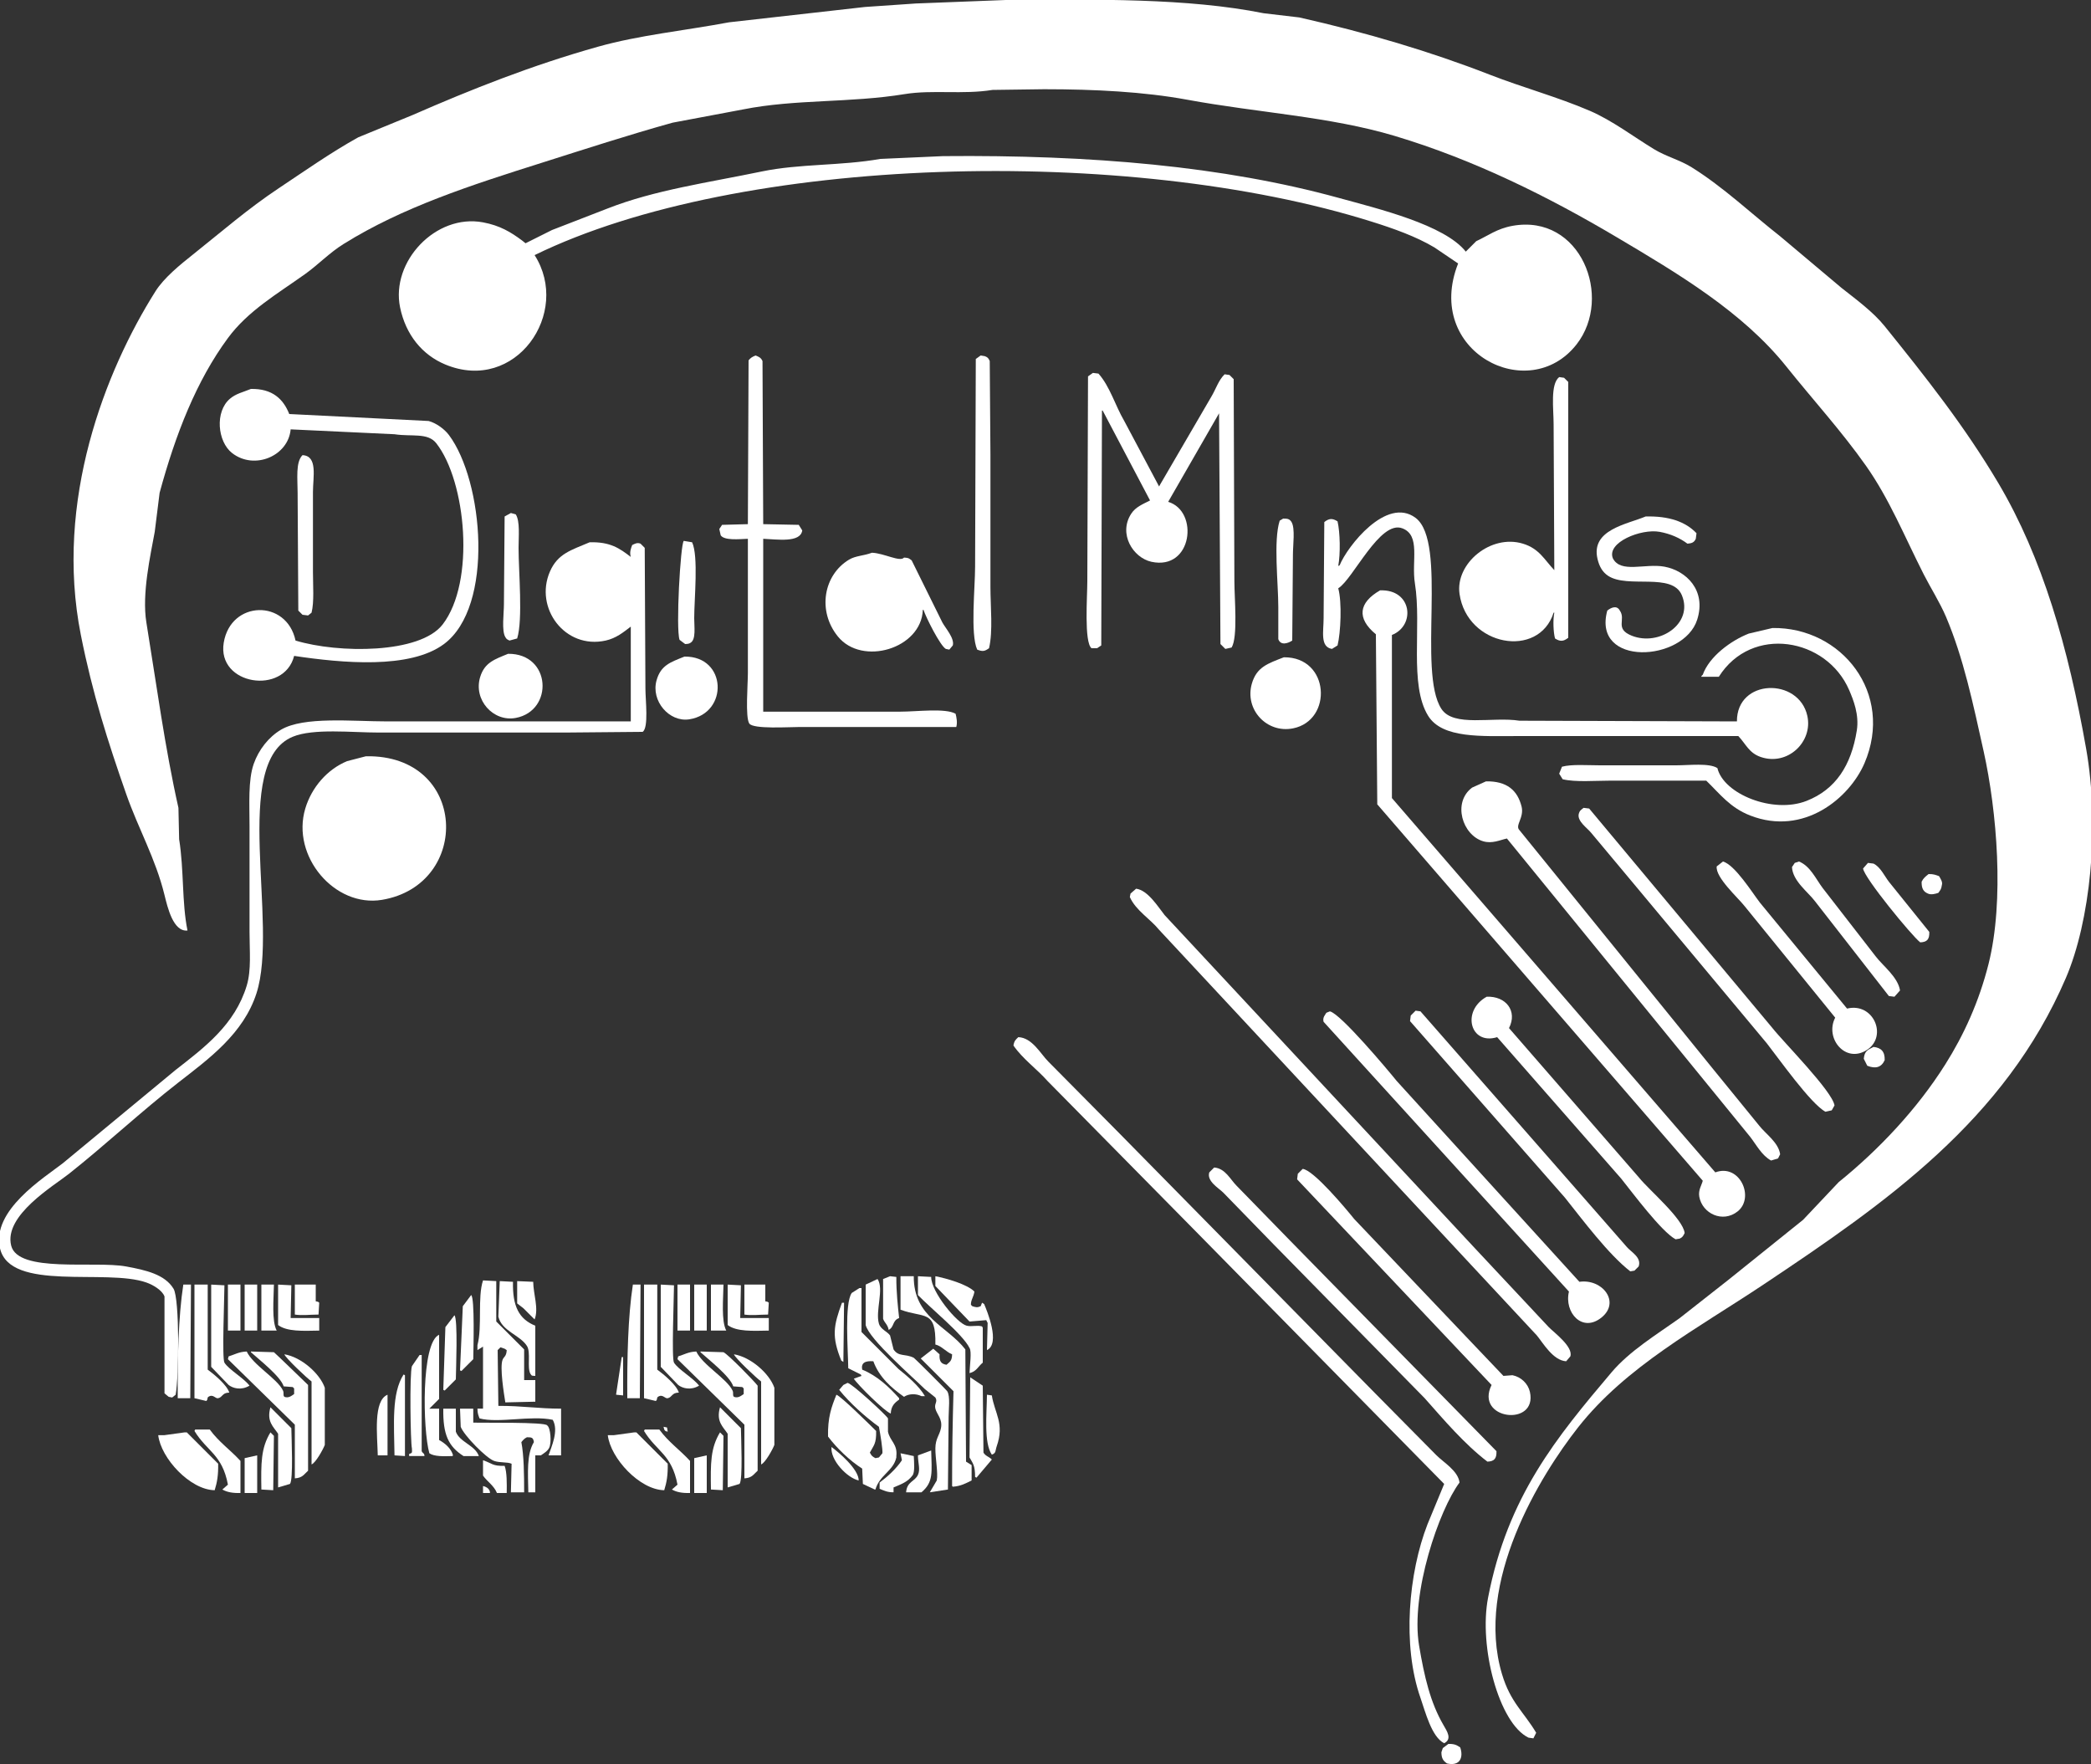 <?xml version="1.0" encoding="utf-8"?>
<!-- Generator: Adobe Illustrator 22.0.1, SVG Export Plug-In . SVG Version: 6.00 Build 0)  -->
<svg version="1.1" id="Layer_1" xmlns="http://www.w3.org/2000/svg" xmlns:xlink="http://www.w3.org/1999/xlink" x="0px" y="0px"
	 viewBox="0 0 3000 2531" style="enable-background:new 0 0 3000 2531;" xml:space="preserve">
<rect x="0" y="0" width="3000" height="2531" fill="#333333" stroke="none"/>
<style type="text/css">
	.st0{fill-rule:evenodd;clip-rule:evenodd;fill:#FFFFFF;}
</style>
<path class="st0" d="M1443,0c129.5-0.9,260.9-2.9,370,19c17,2,34,4,51,6c96.7,21.8,188.6,49.1,273,82c48.6,18.9,97.7,32.1,144,52
	c32.2,13.9,63.2,37.5,92,55c17.6,10.7,37,15.4,54,26c46,28.7,85.2,66.2,127,99c29.3,24.7,58.7,49.3,88,74c21.1,16.7,45.2,34.2,62,55
	c58.2,72.3,113.9,142.2,163,225c63.4,106.9,100.5,236.5,126,381c20,113.4,5.6,248.4-29,329c-87.8,204.5-258.8,323.1-434,440
	c-94,62.7-197.1,117.3-266,205c-54,68.7-148.7,221.6-109,354c12.1,40.5,31.3,54.2,49,84c-1.3,2.7-2.7,5.3-4,8c-2.3-0.3-4.7-0.7-7-1
	c-42.4-20.4-71.7-130.4-58-201c28.1-145.3,98.5-230.2,177-323c26.1-30.9,64.7-54.2,98-78c23.3-18.3,46.7-36.7,70-55
	c35.7-28.7,71.3-57.3,107-86c17-18,34-36,51-54c57.9-46.8,112.7-105,153-169c26.5-42,48.3-89.6,62-144c22.9-91,11.9-219.6-7-305
	c-15.4-69.3-28.9-133.8-54-193c-9.1-21.3-22-41.3-32-61c-28.1-55.4-49.2-108-83-156c-35-49.6-76.1-94.6-114-142
	c-62.8-78.5-155.2-133.4-244-186c-95.6-56.7-203-110.6-318-145c-93.3-27.9-195.4-33.1-298-52c-61.5-11.3-131.8-15-205-15
	c-24.7,0.3-49.3,0.7-74,1c-42.7,6.9-86.1-0.5-126,6c-78.9,12.9-156.8,7-232,22c-33.7,6.3-67.3,12.7-101,19
	c-63,17.5-126.3,38.1-186,57c-104.5,33-201.6,64.4-286,117c-20.3,12.6-36.4,29.7-55,43c-39.9,28.5-82.1,52.8-111,92
	c-45.2,61.3-75.1,137.8-98,222c-2.3,18.7-4.7,37.3-7,56c-6.1,33.6-18.7,88.8-12,130c14.6,89.6,26.6,179.8,46,266c0.3,15,0.7,30,1,45
	c7.1,44.3,3.8,91,12,131c-20.6,2.2-28.7-33.7-33-51c-12.9-52.5-37.2-94.2-55-145c-26.1-74.6-48.3-143.8-65-228
	c-38.3-192.7,35.3-379.4,107-493c12.4-19.7,35.9-38.6,54-53c40.7-32.4,78.5-65.4,123-95c37-24.6,74.4-51,114-73
	c26-10.7,52-21.3,78-32c83.5-36.5,170.8-71.3,266-98c59.5-16.7,124-23,188-35c65-7.3,130-14.7,195-22c24.3-1.7,48.7-3.3,73-5
	C1357,3.3,1400,1.7,1443,0z"/>
<path class="st0" d="M1353,224c212.1-2,402.3,14.4,568,60c57,15.7,151.5,38.5,182,77c5-5,10-10,15-15c16.7-7.7,29.7-18,52-22
	c97.7-17.5,144.8,102.3,92,170c-68.9,88.3-219.7,10-170-116c-11.3-7.7-22.7-15.3-34-23c-26.3-15.7-58.7-27.2-90-37
	c-349.2-109.8-906.1-96.1-1201,48c52.9,82.8-27.2,198.8-128,157c-33.3-13.8-56.9-42.8-65-82c-13.5-65.6,51.1-134.7,119-122
	c24.2,4.5,39.9,14,56,26c1.7,1.3,3.3,2.7,5,4c12.7-6.3,25.3-12.7,38-19c26.7-10.3,53.3-20.7,80-31c67.3-26.4,143.9-37,221-53
	c54.4-11.3,112.8-7.9,170-18C1293,226.7,1323,225.3,1353,224z"/>
<path class="st0" d="M2177,340c-40.1,15.3-60.5,16-76,57c-22.3,58.9,30,127.6,94,116C2298.7,494.2,2292.4,338.6,2177,340z"/>
<path class="st0" d="M1095,752c17,0.3,34,0.7,51,1c1.7,2.7,3.3,5.3,5,8c-2.5,18.1-36,12.8-56,12c0,82.7,0,165.3,0,248
	c65.7,0,131.3,0,197,0c23.4,0,64.3-5.4,79,3c1.4,5.3,2.8,12.8,1,19c-74.7,0-149.3,0-224,0c-16.1,0-67.5,3.4-73-5c-5.9-9-2-56.8-2-72
	c0-64.3,0-128.7,0-193c-12.8,0.5-33.8,2.7-39-5c-0.7-3-1.3-6-2-9c1.3-2,2.7-4,4-6c12.3-0.3,24.7-0.7,37-1c0.3-78.3,0.7-156.7,1-235
	c2.9-3.7,5.3-5,10-7c5.1,2,7.7,3.1,10,8C1094.3,596,1094.7,674,1095,752z"/>
<path class="st0" d="M1407,510c2,0.3,4,0.7,6,1c4.2,1.7,5.2,2.9,7,7c0.3,44.7,0.7,89.3,1,134c0,63.3,0,126.7,0,190
	c0,27.9,3.8,63.7-2,88c-6.5,4.6-9.2,5-17,2c-10-22.3-3-88.7-3-119c0.3-99.3,0.7-198.7,1-298C1402.3,513.3,1404.7,511.7,1407,510z"/>
<path class="st0" d="M1568,535c2.7,0.3,5.3,0.7,8,1c16.5,18.5,24.1,46,37,68c16.7,31.3,33.3,62.7,50,94c0.3-0.7,0.7-1.3,1-2
	c24.7-42.3,49.3-84.7,74-127c6.5-10.9,10.2-23.5,19-32c2.3,0.3,4.7,0.7,7,1c2,2,4,4,6,6c0.3,96.7,0.7,193.3,1,290
	c0,23.7,5.2,80.3-4,95c-3,0.7-6,1.3-9,2c-2.3-2.3-4.7-4.7-7-7c-0.7-111-1.3-222-2-333c0,0.7,0,1.3,0,2c-24.3,42.3-48.7,84.7-73,127
	c44.4,13.2,35,98.8-24,86c-26.5-5.8-47.8-40.2-29-69c6.3-9.7,16.3-13.5,27-19c-22.7-43-45.3-86-68-129c-0.3,0-0.7,0-1,0
	c-0.3,112.3-0.7,224.7-1,337c-2,1.3-4,2.7-6,4c-2.7,0-5.3,0-8,0c-10.8-8.8-6-74.3-6-96c0.3-98,0.7-196,1-294
	C1563.3,538.3,1565.7,536.7,1568,535z"/>
<path class="st0" d="M2237,541c2.3,0.3,4.7,0.7,7,1c2,2,4,4,6,6c0,122.3,0,244.7,0,367c-6.6,5.2-11.4,5.9-19,1
	c-2.4-9.2-3.1-26.4-1-37c-0.3,0-0.7,0-1,0c-21.3,66.7-124.3,48.1-135-27c-6.2-43.6,44.8-86.1,91-72c23.3,7.1,30.5,22.7,45,38
	c-0.3-69.7-0.7-139.3-1-209C2229,586.4,2224,551.3,2237,541z"/>
<path class="st0" d="M360,558c30.7-0.6,46.5,14.4,55,36c66.7,3.3,133.3,6.7,200,10c11.2,3.1,22.7,11.7,29,20c49.6,66,65.5,246-7,300
	c-48.7,36.3-145.7,27.4-215,17c-14.3,56.8-111.1,42-101-19c10.1-60.9,90.3-62.6,103-3c61.4,18.6,178.3,19.2,211-23
	c47.3-61.2,33.8-205.3-9-260c-12.3-15.7-35-9.2-60-13c-49.7-2.3-99.3-4.7-149-7c-3.3,38-51.8,59-84,34c-21-16.4-25-59.4-3-78
	C338.8,564.6,348.1,562.9,360,558z"/>
<path class="st0" d="M434,653c22.2,1.1,15,31.2,15,53c0,38.3,0,76.7,0,115c0,18.8,1.9,42.5-2,58c-1.7,1.3-3.3,2.7-5,4
	c-2.7-0.3-5.3-0.7-8-1c-2-2-4-4-6-6c-0.3-56.3-0.7-112.7-1-169C427,687,423.9,663,434,653z"/>
<path class="st0" d="M2492,1035c-0.4-61.5,88.7-63.4,101-8c8.3,37.3-28.3,72.4-67,59c-16.8-5.8-21.2-18.6-32-30c-105,0-210,0-315,0
	c-52.7,0-109.6,3.9-130-29c-27.6-44.5-9.1-128.5-19-190c-5.2-32.1,8.6-68.9-18-79c-32.2-12.5-70.8,73.2-92,86c5.5,20,3.6,63.4-1,82
	c-2.7,1.7-5.3,3.3-8,5c-17.3-2.8-12-25.1-12-44c0.3-46,0.7-92,1-138c6.6-5.2,11.4-5.9,19-1c3.7,15.9,4.3,46.5,1,64
	c0.7-0.3,1.3-0.7,2-1c11-27.1,67.3-99.3,109-68c46.4,34.9,2.4,220.9,37,274c17.4,26.8,73.3,10.9,112,17
	C2284,1034.3,2388,1034.7,2492,1035z"/>
<path class="st0" d="M733,736c2.3,0.7,4.7,1.3,7,2c6.3,9.9,4,32,4,48c0,33.8,6.4,102.8-2,130c-3.7,1-7.3,2-11,3
	c-3.2-1.6-4.2-1.8-6-5c-5.5-9.1-2-33.9-2-47c0.3-42,0.7-84,1-126C727,739.3,730,737.7,733,736z"/>
<path class="st0" d="M2361,741c33.1-0.9,57.3,7.4,73,24c-0.3,2.7-0.7,5.3-1,8c-2.3,5-5.3,6.5-12,7c-10.8-8.1-24.1-14.1-40-17
	c-26.5-4.8-76.2,15.2-67,38c11.2,22,46.1,6.9,74,12c31.3,5.8,60.4,33.9,47,76c-19.4,61-151.1,68-129-13c5.1-4.1,13.6-8.3,18,0
	c9.2,13-7.9,26,17,36c39.4,15.8,89-17.2,72-58c-13.9-33.4-77.7-9.1-106-28c-7.9-5.3-12.4-13.1-15-24
	C2282,759.9,2334.1,752.3,2361,741z"/>
<path class="st0" d="M1841,744c7-0.1,9.4,0.9,12,5c5.4,9,2,33.1,2,46c-0.3,41.3-0.7,82.7-1,124c-5.8,3.9-16.5,7.7-20-2
	c0-15.3,0-30.7,0-46c0-34.2-7.2-95.5,2-124C1837.7,746,1839.3,745,1841,744z"/>
<path class="st0" d="M981,776c4,0.7,8,1.3,12,2c9.3,20.1,3,81.2,3,109c0,12.3,2.7,30.1-5,35c-2.4,1.6-3.6,1.8-8,2c-2.7-2-5.3-4-8-6
	C969.4,902.3,976.3,780.8,981,776z"/>
<path class="st0" d="M846,778c29.8-0.8,43,8.8,59,21c-2-6.6,0.1-12,2-17c3.5-1.8,7.3-4,12-2c2,2,4,4,6,6c0.3,67.3,0.7,134.7,1,202
	c0,16.4,4.9,56.2-4,62c-37.3,0.3-74.7,0.7-112,1c-88.7,0-177.3,0-266,0c-39.5,0-94.2-6.3-124,6c-89.3,36.9-19.7,267.9-52,368
	c-18.8,58.2-68.3,94-112,128c-53.6,41.7-103.9,88.9-157,131c-21.8,17.3-93.7,59.7-83,103c9.8,39.9,119.6,21.6,165,30
	c28.1,5.2,55.5,11.3,68,32c8.8,14.5,7.8,126.2,3,152c-1.7,1.3-3.3,2.7-5,4c-1.7-0.3-3.3-0.7-5-1c-2-1.7-4-3.3-6-5
	c0-46.3,0-92.7,0-139c-3.5-9.2-16.7-16.7-26-20c-57.8-20.4-195.4,13.8-210-49c-12.6-54.4,63.1-101.1,90-122
	c54-44.7,108-89.3,162-134c41.3-32.2,85-64.8,102-121c6.8-22.5,4-49.5,4-77c0-50.7,0-101.3,0-152c0-31.3-2.2-65.5,6-89
	c7.2-20.5,21.5-38.6,39-49c32.8-19.5,102.2-12,153-12c116.3,0,232.7,0,349,0c0-45.3,0-90.7,0-136c-10.5,8-20.8,16.6-36,20
	c-58.4,13-102.7-46.8-80-99C800.2,794.2,819.5,789.3,846,778z"/>
<path class="st0" d="M1251,793c17.5,0.7,40.2,13.7,46,7c0.3,0,0.7,0,1,0c6.4,0.4,6.4,1.5,10,4c14.7,29.7,29.3,59.3,44,89
	c4.3,8,17.8,22.8,15,33c-1.7,2-3.3,4-5,6c-1.7-0.3-3.3-0.7-5-1c-8.1-4.5-28.5-45.2-32-56c-0.3,0-0.7,0-1,0c-2,55.6-87.2,81.2-122,38
	c-29.5-36.5-20.5-87.9,16-110C1227.8,797.1,1238.9,797.6,1251,793z"/>
<path class="st0" d="M2162,794c-23.4,8.9-39.1,12.3-48,35c-15.3,38.9,17.7,81.6,59,74C2237.9,891,2234.4,794.6,2162,794z"/>
<path class="st0" d="M844,795c-19.3,9.5-35.3,15.4-42,37c-12.9,41.4,23.4,82.2,67,70C925.2,886.2,919.4,792.9,844,795z"/>
<path class="st0" d="M1247,810c-21.5,9.5-37.8,14.7-45,38c-11.5,37.4,19.6,77.8,58,71C1327.9,907,1325,808,1247,810z"/>
<path class="st0" d="M1980,847c46-1.9,51.3,50.5,17,64c0,78,0,156,0,234c154.7,179,309.3,358,464,537c35.1-13.1,56.9,36.2,32,56
	c-21.5,17.1-50.6,3.1-55-21c-1.7-9.6,3.2-16.1,5-23c-155.7-180-311.3-360-467-540c-0.7-81.3-1.3-162.7-2-244
	C1946,887,1949.4,864.5,1980,847z"/>
<path class="st0" d="M2543,901c99.4-1.4,174.9,94,132,194c-21.5,50-87.1,105-164,75c-28.9-11.3-43-30.6-63-50c-46,0-92,0-138,0
	c-21.9,0-49.5,2.4-68-2c-1.7-2.7-3.3-5.3-5-8c1.3-3.3,2.7-6.7,4-10c14.2-3.8,36.5-2,54-2c36.7,0,73.3,0,110,0c18.2,0,47.4-3.6,59,4
	c8.8,37.1,79.8,66,128,47c41.5-16.3,64-50.7,72-101c3.6-22.6-4.9-43.9-11-58c-32.3-74.9-139.9-93.8-187-19c-8.3,0-16.7,0-25,0
	c0-0.3,0-0.7,0-1c0.7-0.7,1.3-1.3,2-2c9.4-26.2,40.3-48.9,66-59C2520.3,906.3,2531.7,903.7,2543,901z"/>
<path class="st0" d="M729,938c62-0.6,65.7,81.7,11,92c-32.3,6.1-61.3-26-51-59C695.4,950.5,709.5,946,729,938z"/>
<path class="st0" d="M982,942c61-0.8,63.6,81.1,7,90c-28.8,4.5-55.4-26.4-47-56C948.1,954.4,961.9,950.1,982,942z"/>
<path class="st0" d="M1842,943c66.1-0.6,70.5,90.7,13,102c-37.5,7.4-69.5-27-59-64C1802.9,956.8,1819.2,951.9,1842,943z"/>
<path class="st0" d="M525,1085c146.5-2.7,151.8,184.5,23,206c-67.9,11.3-130.5-62.7-110-131c9.2-30.7,31.8-56.4,60-68
	C507,1089.7,516,1087.3,525,1085z"/>
<path class="st0" d="M531,1101c-37.3,14.6-58.9,17-74,54c-24.4,59.7,27.2,130.8,93,119C653.6,1255.5,647.5,1099.6,531,1101z"/>
<path class="st0" d="M2132,1121c30-0.5,45.1,12.8,51,36c4.1,16.1-9.9,27.3-3,34c92.7,114.3,185.3,228.7,278,343c22,27,44,54,66,81
	c9.1,11.7,27.6,24,30,41c-1,2-2,4-3,6c-3.3,1-6.7,2-10,3c-13.2-7.1-21.1-22.5-30-34c-25-30.7-50-61.3-75-92
	c-91.3-112-182.7-224-274-336c-9.8,2.1-21.1,7.8-34,4c-29.9-8.8-44.5-55.6-16-77C2118.7,1127,2125.3,1124,2132,1121z"/>
<path class="st0" d="M2272,1159c2.7,0.3,5.3,0.7,8,1c87.7,105,175.3,210,263,315c15.6,19.9,86.1,90.7,89,111c-1.3,2.3-2.7,4.7-4,7
	c-3,0.7-6,1.3-9,2c-21.1-11.3-67-76.3-84-98c-63.7-76.3-127.3-152.7-191-229c-20.3-24.3-40.7-48.7-61-73c-5.4-6.9-20.2-16.5-18-27
	C2266.5,1162.4,2268.4,1162.1,2272,1159z"/>
<path class="st0" d="M2472,1236c17.2,4.9,41.9,44.6,53,59c41.7,50.7,83.3,101.3,125,152c37.9-9.2,58.4,39.3,29,59
	c-31.1,20.8-61.4-16.4-46-46c-43.3-53.3-86.7-106.7-130-160c-9.2-11.8-42.1-41.2-40-57C2466,1240.7,2469,1238.3,2472,1236z"/>
<path class="st0" d="M2581,1236c16.1,6.3,24.3,25.1,34,38c25.3,32.7,50.7,65.3,76,98c10.4,13.7,32,29.7,35,49c-2.7,3-5.3,6-8,9
	c-2.7-0.3-5.3-0.7-8-1c-35.3-45.3-70.7-90.7-106-136c-9.9-13.2-32-29-33-49c1.3-2,2.7-4,4-6C2577,1237.3,2579,1236.7,2581,1236z"/>
<path class="st0" d="M2680,1238c2.7,0.3,5.3,0.7,8,1c9.9,4.9,15.5,17.5,22,26c19.3,24,38.7,48,58,72c0.4,10.7-3.2,14.6-13,15
	c-12-9.2-80.5-92.6-82-106C2675.3,1243.3,2677.7,1240.7,2680,1238z"/>
<path class="st0" d="M2767,1254c7.3-0.1,10.3,1.3,15,3c2.2,3.8,5.5,8.4,4,13c-0.7,5.9-2.5,7.3-5,11c-4,1.3-10.2,3.2-15,1
	c-6.5-2.8-9.2-7.4-9-17C2759.8,1259.4,2762.5,1257.7,2767,1254z"/>
<path class="st0" d="M1630,1275c17,2.1,31.9,26.7,41,38c27.3,29.3,54.7,58.7,82,88c122,131,244,262,366,393
	c34.3,36.7,68.7,73.3,103,110c7.6,7.8,35.5,28.2,31,42c-2,2.3-4,4.7-6,7c-18.6-1.1-32.6-25.4-42-37c-36.3-39-72.7-78-109-117
	c-112.7-121-225.3-242-338-363c-31.7-34-63.3-68-95-102c-12.7-15.7-33.4-27.7-42-47c0.3-1.7,0.7-3.3,1-5
	C1624.7,1279.7,1627.3,1277.3,1630,1275z"/>
<path class="st0" d="M2133,1430c27.4-1.2,44.6,20.4,32,45c62.3,71.7,124.7,143.3,187,215c13.5,16.9,62.6,58.3,65,79
	c-2,4.1-2.9,6-7,8c-2,0.3-4,0.7-6,1c-20.3-10.9-61.9-66.9-78-87c-59.3-67.7-118.7-135.3-178-203
	C2109.2,1500,2096.4,1450.2,2133,1430z"/>
<path class="st0" d="M2031,1450c2.3,0.3,4.7,0.7,7,1c80,91.3,160,182.7,240,274c18.7,21.3,37.3,42.7,56,64c5.6,6.9,21.7,14.9,17,28
	c-2,2-4,4-6,6c-2,0.3-4,0.7-6,1c-31.2-24.1-68.7-74.3-94-106c-74-84.3-148-168.7-222-253c0.3-2.7,0.7-5.3,1-8
	C2026.3,1454.7,2028.7,1452.3,2031,1450z"/>
<path class="st0" d="M1908,1451c15.3,3.2,83,83.9,96,100c87.3,96,174.7,192,262,288c32.9-4.7,59.1,28.8,32,51
	c-27.9,22.9-54.2-7.1-47-37c-90.7-99.7-181.3-199.3-272-299c-26.7-29.3-53.3-58.7-80-88c-1.8-6.1,2.3-10.1,4-13
	C1904.7,1452.3,1906.3,1451.7,1908,1451z"/>
<path class="st0" d="M1461,1488c19.9,0.7,32,24,43,35c34,34.3,68,68.7,102,103c122,124,244,248,366,372c29.7,30,59.3,60,89,90
	c10.1,10.1,31,22.2,33,39c-29.1,38.8-70.6,158.7-58,234c7.5,44.6,16.2,81.8,35,114c5.1,8.8,12.7,20,1,26c-18-8.9-27-44.9-34-65
	c-26.6-75.8-17-179.5,10-249c8-19.3,16-38.7,24-58c-120-122-240-244-360-366c-69.7-70.7-139.3-141.3-209-212
	c-15.7-17.7-35.3-31.3-49-51C1455.1,1493.3,1457.2,1491.6,1461,1488z"/>
<path class="st0" d="M2688,1502c10.8,1.2,16.4,6.5,16,19c-4.8,10.6-13.3,12.7-25,8c-1.7-3.3-3.3-6.7-5-10
	C2675.1,1507.6,2679.8,1506.2,2688,1502z"/>
<path class="st0" d="M1742,1675c16,1.3,23.1,17.1,32,26c25.7,26.3,51.3,52.7,77,79c98.7,100.7,197.3,201.3,296,302
	c0.4,10.7-3.2,14.6-13,15c-32.9-25.1-62.6-60.1-90-91c-72.3-73.7-144.7-147.3-217-221c-24-24.7-48-49.3-72-74
	c-6.4-6.4-24.1-16.4-20-29C1737.3,1679.7,1739.7,1677.3,1742,1675z"/>
<path class="st0" d="M1869,1677c16,1.7,63.1,58.5,74,72c58,61,116,122,174,183c13.3,14,26.7,28,40,42c4.3-0.3,8.7-0.7,13-1
	c12.3,2.5,22.3,12,25,24c11.2,50.6-79.7,40.1-55-10c-93-98.3-186-196.7-279-295c0.3-2.7,0.7-5.3,1-8
	C1864.3,1681.7,1866.7,1679.3,1869,1677z"/>
<path class="st0" d="M1277,1831c3,0.3,6,0.7,9,1c-0.2,21.1,2.3,43.5,4,59c-10,3.5-6.8,12.9-15,17c-1.3-7.7-6.3-10.5-8-16
	c0-19,0-38,0-57C1270.3,1833.7,1273.7,1832.3,1277,1831z"/>
<path class="st0" d="M1292,1831c6.3,0,12.7,0,19,0c-0.5,58.9,48.3,71.5,74,105c0.3,53.7,0.7,107.3,1,161c2.7,1.7,5.3,3.3,8,5
	c0,7.3,0,14.7,0,22c-8.3,4.1-15.3,8.1-27,9c-0.3-0.3-0.7-0.7-1-1c-0.1-45.2,0.8-94,2-136c-15.7-15.7-31.3-31.3-47-47
	c6-4.7,12-9.3,18-14c3,2.7,6,5.3,9,8c-0.6,9.8,2,13.8,10,15c4.9-4.4,7.8-5.5,8-15c-8.7-3.4-15.4-12.2-24-14c1-50.8-16-37.3-50-50
	C1292,1863,1292,1847,1292,1831z"/>
<path class="st0" d="M1317,1831c6.3,0.3,12.7,0.7,19,1c-0.3,21.3,37.3,66.8,51,70c7.3,1.7,15-1.1,22,1c0.3,0.7,0.7,1.3,1,2
	c0,16.7,0,33.3,0,50c-6.7,5.4-9,12.7-19,15c0.3-10.8,3.4-31.1,0-36c-9.5-19.7-56.7-57.8-74-76C1317,1849,1317,1840,1317,1831z"/>
<path class="st0" d="M1342,1831c16,3,45.7,11.6,56,22c-1.1,8-5.2,11.8-5,19c0.7,0.7,1.3,1.3,2,2c5,1.6,7.4,2.2,12,0
	c0.7-1.7,1.3-3.3,2-5c1,0.7,2,1.3,3,2c4,9.4,23.7,56.7,4,66c0.3-13,0.7-26,1-39c-0.7-1.3-1.3-2.7-2-4c-8,0.7-16,1.3-24,2
	c-16.3-17-32.7-34-49-51C1342,1840.3,1342,1835.7,1342,1831z"/>
<path class="st0" d="M1259,1835c9.7,13.9-3.4,45.9,2,64c2.5,8.4,11.8,11,16,17c1.7,6.7,3.3,13.3,5,20c7.3,11,16.3,5.7,29,12
	c1.3,0.6,46.7,45.9,48,48c4.6,7.2,2,26.2,2,37c-0.3,34.7-0.7,69.3-1,104c-8.7,1.3-17.3,2.7-26,4c3.3-5.7,6.7-11.3,10-17
	c2.1-10.4-2.1-32.1-2-46c0.1-14.2,5.9-18.5,8-29c2.6-13.1-6-19.9-8-28c-1.9-7.6,3.8-9.6,0-16c-5-4-10-8-15-12
	c-17.3-17.1-79.9-71.3-85-92c0-19.3,0-38.7,0-58C1247.7,1840.3,1253.3,1837.7,1259,1835z"/>
<path class="st0" d="M752,1980c5.3,0,10.7,0,16,0c0,10.3,0,20.7,0,31c-14.3,0.3-28.7,0.7-43,1c-2-12.4-8.1-50.2-4-61
	c1.9-5,5.5-4.5,6-14c-1-0.7-2-1.3-3-2c-2-0.7-4-1.3-6-2c-1.3,1.3-2.7,2.7-4,4c0,0,0.8,67.2,1,80c34.4-0.1,57.3,4,90,4
	c0,22.3,0,44.7,0,67c-6,0-12,0-18,0c4.1-12.3,15-35.4,6-51c-30.9-6.7-77.5,5.2-105-2c-1.7-4.6-2.9-6.8-3-14c2.7,0,5.3,0,8,0
	c0-29.7,0-59.3,0-89c-2.7,1.7-5.3,3.3-8,5c0-2.3,0-4.7,0-7c7.1-27-0.1-68.6,8-93c6.3,0.3,12.7,0.7,19,1c0,19.3,0,38.7,0,58
	c13.3,13.3,26.7,26.7,40,40C752,1950.7,752,1965.3,752,1980z"/>
<path class="st0" d="M717,1838c6.3,0.3,12.7,0.7,19,1c-0.8,35.2,8.6,53.5,32,63c0,24,0,48,0,72c-5.3-0.3-4.8,0.2-7-3
	c-5.1-9.1,0.9-30.8-5-40c-10.1-15.8-36.1-21.2-41-42C715.7,1872,716.3,1855,717,1838z"/>
<path class="st0" d="M742,1838c7.7,0.3,15.3,0.7,23,1c0.2,17.9,8.2,38.5,2,54c-5.3-5.3-10.7-10.7-16-16c-3-2.3-6-4.7-9-7
	C742,1859.3,742,1848.7,742,1838z"/>
<path class="st0" d="M274,1843c-0.3,54.3-0.7,108.7-1,163c-6,0-12,0-18,0c-0.4-56.9,0.9-117,8-163C266.7,1843,270.3,1843,274,1843z"
	/>
<path class="st0" d="M279,1843c6.3,0,12.7,0,19,0c0,40.7,0,81.3,0,122c9.1,6.7,27.4,21.7,31,33c-0.3,0-0.7,0-1,0
	c-9.3,0.4-8.6,6.6-15,8c-4.2,0.9-7.1-6.5-14-2c-0.3,0.3-0.7,0.7-1,1c-0.6,3.6-0.4,3-2,5c-5.7-1.3-11.3-2.7-17-4
	C279,1951.7,279,1897.3,279,1843z"/>
<path class="st0" d="M303,1843c6.3,0.3,12.7,0.7,19,1c-0.1,18.4-3.6,105.2,0,111c6.4,10.1,27.3,21.7,36,33c-12,7.1-23.7,3.9-30-1
	c-8.3-8.7-16.7-17.3-25-26C303,1921.7,303,1882.3,303,1843z"/>
<path class="st0" d="M327,1843c6,0,12,0,18,0c0,22,0,44,0,66c-6,0-12,0-18,0C327,1887,327,1865,327,1843z"/>
<path class="st0" d="M351,1843c6,0,12,0,18,0c0,22,0,44,0,66c-6,0-12,0-18,0C351,1887,351,1865,351,1843z"/>
<path class="st0" d="M375,1843c6,0,12,0,18,0c-0.3,20.6-3.4,52.1,4,66c-7.3,0-14.7,0-22,0C375,1887,375,1865,375,1843z"/>
<path class="st0" d="M399,1843c6.3,0.3,12.7,0.7,19,1c-0.3,15.7-0.7,31.3-1,47c13.7,0,27.3,0,41,0c0,6,0,12,0,18
	c-23.4,0.5-46.5,1.6-59-8C399,1881.7,399,1862.3,399,1843z"/>
<path class="st0" d="M423,1843c10,0,20,0,30,0c0,8,0,16,0,24c3.6,0.6,3,0.4,5,2c-0.3,5.7-0.7,11.3-1,17c-13.9,0.1-23.1,1.6-34,0
	C423,1871.7,423,1857.3,423,1843z"/>
<path class="st0" d="M919,1843c-0.3,54.3-0.7,108.7-1,163c-6,0-12,0-18,0c-0.4-56.9,0.9-117,8-163C911.7,1843,915.3,1843,919,1843z"
	/>
<path class="st0" d="M924,1843c6.3,0,12.7,0,19,0c0,40.7,0,81.3,0,122c9.1,6.7,27.4,21.7,31,33c-0.3,0-0.7,0-1,0
	c-9.3,0.4-8.6,6.6-15,8c-4.2,0.9-7.1-6.5-14-2c-0.3,0.3-0.7,0.7-1,1c-0.6,3.6-0.4,3-2,5c-5.7-1.3-11.3-2.7-17-4
	C924,1951.7,924,1897.3,924,1843z"/>
<path class="st0" d="M948,1843c6.3,0.3,12.7,0.7,19,1c-0.1,18.4-3.6,105.2,0,111c6.4,10.1,27.3,21.7,36,33c-12,7.1-23.7,3.9-30-1
	c-8.3-8.7-16.7-17.3-25-26C948,1921.7,948,1882.3,948,1843z"/>
<path class="st0" d="M972,1843c6,0,12,0,18,0c0,22,0,44,0,66c-6,0-12,0-18,0C972,1887,972,1865,972,1843z"/>
<path class="st0" d="M996,1843c6,0,12,0,18,0c0,22,0,44,0,66c-6,0-12,0-18,0C996,1887,996,1865,996,1843z"/>
<path class="st0" d="M1020,1843c6,0,12,0,18,0c-0.3,20.6-3.4,52.1,4,66c-7.3,0-14.7,0-22,0C1020,1887,1020,1865,1020,1843z"/>
<path class="st0" d="M1044,1843c6.3,0.3,12.7,0.7,19,1c-0.3,15.7-0.7,31.3-1,47c13.7,0,27.3,0,41,0c0,6,0,12,0,18
	c-23.4,0.5-46.5,1.6-59-8C1044,1881.7,1044,1862.3,1044,1843z"/>
<path class="st0" d="M1068,1843c10,0,20,0,30,0c0,8,0,16,0,24c3.6,0.6,3,0.4,5,2c-0.3,5.7-0.7,11.3-1,17c-13.9,0.1-23.1,1.6-34,0
	C1068,1871.7,1068,1857.3,1068,1843z"/>
<path class="st0" d="M1233,1848c1,0,2,0,3,0c0,21,0,42,0,63c17.7,17.7,35.3,35.3,53,53c13,10.5,29.5,24.3,38,39c-1.7,0-3.3,0-5,0
	c-8-3.9-18.2-3.6-25,1c-18.1-12.8-35.7-28.2-44-51c-11.6-0.9-17.9,2.2-16,12c21.8,8.9,38.5,24.9,53,41c0,0.7,0,1.3,0,2
	c-6.4,4.5-11.6,9.3-12,20c-8.6-2.7-47.9-41.7-53-50c3.7-1.3,7.3-2.7,11-4c-0.3-0.7-0.7-1.3-1-2c-6-3-12-6-18-9
	c-0.3-26.1-5.6-93,5-108C1225.7,1852.7,1229.3,1850.3,1233,1848z"/>
<path class="st0" d="M676,1858c5.3,4,3.2,77.8,3,92c-5.7,5.7-11.3,11.3-17,17c-0.7-0.3-1.3-0.7-2-1c1.3-30.7,2.7-61.3,4-92
	C668,1868.7,672,1863.3,676,1858z"/>
<path class="st0" d="M1208,1869c1,0,2,0,3,0c-0.3,28.3-0.7,56.7-1,85c-1-0.7-2-1.3-3-2C1193,1917.6,1195.8,1902.1,1208,1869z"/>
<path class="st0" d="M652,1887c5.1,5.4,2.2,77.8,2,92c-5.3,5.3-10.7,10.7-16,16c-0.7-0.3-1.3-0.7-2-1c1-30,2-60,3-90
	C643.3,1898.3,647.7,1892.7,652,1887z"/>
<path class="st0" d="M630,2021c0,15,0,30,0,45c8.2,4.4,17.4,12.1,20,22c-0.3,0.3-0.7,0.7-1,1c-12.6,0.4-26,0.8-33-4
	c-9.5-33.5-12-159.1,14-170c0,30.7,0,61.3,0,92c-4.7,4.7-9.3,9.3-14,14C620.7,2021,625.3,2021,630,2021z"/>
<path class="st0" d="M423,2121c0-25.7,0-51.3,0-77c-32-31.3-64-62.7-96-94c0.3-1.3,0.7-2.7,1-4c8.8-2.7,14.8-6.6,26-7
	c8.8,19.2,44,39,52,56c1.9,4.1-0.5,6.3,2,9c5.9,2.3,10.2-1.4,14-4c0-2.7,0-5.3,0-8c-0.7-0.7-1.3-1.3-2-2c-4.3-0.3-8.7-0.7-13-1
	c-4.4-14.4-35.6-38.6-47-49c0-0.3,0-0.7,0-1c11,0.3,22,0.7,33,1c0.9,0.4,49,47,49,47c0,41,0,82,0,123
	C436,2115.3,434.1,2120.3,423,2121z"/>
<path class="st0" d="M1068,2121c0-25.7,0-51.3,0-77c-32-31.3-64-62.7-96-94c0.3-1.3,0.7-2.7,1-4c8.8-2.7,14.8-6.6,26-7
	c8.8,19.2,44,39,52,56c1.9,4.1-0.5,6.3,2,9c5.9,2.3,10.2-1.4,14-4c0-2.7,0-5.3,0-8c-0.7-0.7-1.3-1.3-2-2c-4.3-0.3-8.7-0.7-13-1
	c-4.4-14.4-35.6-38.6-47-49c0-0.3,0-0.7,0-1c11,0.3,22,0.7,33,1c6.7,3.2,43.6,40.9,49,48c0,40.7,0,81.3,0,122
	C1081,2115.3,1079.1,2120.3,1068,2121z"/>
<path class="st0" d="M408,1943c24.1,3.9,50.8,27.4,58,48c0,27.3,0,54.7,0,82c-2.1,5.7-13,25.8-19,28c0-39.7,0-79.3,0-119
	C440.1,1977,409.1,1947.7,408,1943z"/>
<path class="st0" d="M1053,1943c24.1,3.9,50.8,27.4,58,48c0,27.3,0,54.7,0,82c-2.1,5.7-13,25.8-19,28c0-39.7,0-79.3,0-119
	C1085.1,1977,1054.1,1947.7,1053,1943z"/>
<path class="st0" d="M602,1944c1,0,2,0,3,0c0,46,0,92,0,138c1.6,3.5,3.9,2.5,4,7c-7.3,0-14.7,0-22,0c0-1,0-2,0-3c5-1.5,4.1-1.9,4-8
	c-2-7.2-3.6-107.1,0-118C594.7,1954.7,598.3,1949.3,602,1944z"/>
<path class="st0" d="M894,2002c-3.3-0.3-6.7-0.7-10-1c0-0.3,0-0.7,0-1c2.7-17.7,5.3-35.3,8-53c0.7,0,1.3,0,2,0
	C894,1965.3,894,1983.7,894,2002z"/>
<path class="st0" d="M581,2089c-5-0.3-10-0.7-15-1c-0.6-45-4.4-88.7,13-116c0.7,0.3,1.3,0.7,2,1C581,2011.7,581,2050.3,581,2089z"/>
<path class="st0" d="M1392,1976c6,4,12,8,18,12c0.3,32,0.7,64,1,96c2.8,5.1,8.3,5.9,12,10c-7.3,8.7-14.7,17.3-22,26
	c-0.7-0.3-1.3-0.7-2-1c-0.1-16.9-3.1-19.3-8-28C1391.3,2052.7,1391.7,2014.3,1392,1976z"/>
<path class="st0" d="M1216,1984c6.5,0.9,56.2,46.9,58,51c0,6.3,0,12.7,0,19c2.7,13.4,14,17.8,12,35c0,0.7,0,1.3,0,2
	c-4.3,19.6-23.9,24.9-30,46c-0.3,0-0.7,0-1,0c-5.7-2.7-11.3-5.3-17-8c-0.3-7.3-0.7-14.7-1-22c-17.8-11.3-36.5-29.4-49-46
	c-0.6-27.3,4.9-42.5,12-60c6.6,2.1,49,44.1,57,52c0.5,18.4-3.6,20.8-9,31c2.3,4.5,3.5,5.7,8,8c1.7-0.3,3.3-0.7,5-1c1.7-2,3.3-4,5-6
	c0.7-4.6-3-27.8-5-38c-19.7-14.3-41.9-34.2-57-53c2-2.3,4-4.7,6-7C1212,1986,1214,1985,1216,1984z"/>
<path class="st0" d="M556,2088c-4.7,0-9.3,0-14,0c-0.7-29.2-6.7-78.5,14-87C556,2030,556,2059,556,2088z"/>
<path class="st0" d="M1416,2001c2.3,0.3,4.7,0.7,7,1c3.9,25.4,18.5,40.2,7,73c-2.2,6.3-0.6,9.7-7,12
	C1411.4,2070.2,1415.7,2028.8,1416,2001z"/>
<path class="st0" d="M388,2019c10,10,20,20,30,30c0.2,13.3,3,74.4-2,80c-5.7,1.7-11.3,3.3-17,5c0-25.7,0-51.3,0-77
	C392.4,2046.9,382.1,2039.6,388,2019z"/>
<path class="st0" d="M1033,2019c10,10,20,20,30,30c0.2,13.3,3,74.4-2,80c-5.7,1.7-11.3,3.3-17,5c0-25.7,0-51.3,0-77
	C1037.4,2046.9,1027.1,2039.6,1033,2019z"/>
<path class="st0" d="M636,2021c6,0,12,0,18,0c0,11,0,22,0,33c5.5,15.2,27.7,19.4,33,35c-7.3,0-14.7,0-22,0
	C643.3,2075.1,635.4,2058.2,636,2021z"/>
<path class="st0" d="M660,2021c6.3,0,12.7,0,19,0c0,6.7,0,13.3,0,20c14.1,0.6,103.6-1.1,106,4c5,3.2,6.5,24.7,3,32
	c-2.4,5-7.7,8-12,11c-2.7,0-5.3,0-8,0c0,17.7,0,35.3,0,53c-3.3,0-6.7,0-10,0c-0.5-28.4-2.6-54.6,8-72c-1-6.4-2.8-7-10-7
	c-4.1,2.1-5.2,3.7-8,7c3.7,19.1,4,47.1,4,72c-6.3,0-12.7,0-19,0c0.3-13.7,0.7-27.3,1-41c-6.5-2.8-16.5-1.1-25-4
	c-11.4-3.9-43.8-37.1-48-49C660.7,2038.3,660.3,2029.7,660,2021z"/>
<path class="st0" d="M952,2047c1.7,0.3,3.3,0.7,5,1c0.3,2,0.7,4,1,6c-3.9-1-3-0.4-5-3C952.7,2049.7,952.3,2048.3,952,2047z"/>
<path class="st0" d="M345,2142c-11.1,0.3-19.3-1.2-26-5c2.7-2.3,5.3-4.7,8-7c-8.2-43.5-29.9-47.4-48-77c0.3-0.7,0.7-1.3,1-2
	c7,0,14,0,21,0c12.7,17.6,29.7,29.3,44,45C345,2111.3,345,2126.7,345,2142z"/>
<path class="st0" d="M990,2142c-11.1,0.3-19.3-1.2-26-5c2.7-2.3,5.3-4.7,8-7c-8.2-43.5-29.9-47.4-48-77c0.3-0.7,0.7-1.3,1-2
	c7,0,14,0,21,0c12.7,17.6,29.7,29.3,44,45C990,2111.3,990,2126.7,990,2142z"/>
<path class="st0" d="M265,2055c1,0,2,0,3,0c15,15,30,30,45,45c0.3,16.4-1.4,26.4-5,38c-35.2-0.5-77.1-45.8-81-79c3,0,6,0,9,0
	C245.7,2057.7,255.3,2056.3,265,2055z"/>
<path class="st0" d="M388,2055c1.7,1.7,3.3,3.3,5,5c-0.3,26-0.7,52-1,78c-5.7-0.3-11.3-0.7-17-1C374.4,2099,374.3,2077.8,388,2055z"
	/>
<path class="st0" d="M910,2055c1,0,2,0,3,0c15,15,30,30,45,45c0.3,16.4-1.4,26.4-5,38c-35.2-0.5-77.1-45.8-81-79c3,0,6,0,9,0
	C890.7,2057.7,900.3,2056.3,910,2055z"/>
<path class="st0" d="M1033,2055c1.7,1.7,3.3,3.3,5,5c-0.3,26-0.7,52-1,78c-5.7-0.3-11.3-0.7-17-1
	C1019.4,2099,1019.3,2077.8,1033,2055z"/>
<path class="st0" d="M720,2063c-3,2-6,4-9,6c0.3,2.7,0.7,5.3,1,8c1,0.3,2,0.7,3,1c3.9,1.6,7.1,0.1,11-1c3-5.7,3.4-8.7,0-14
	C724,2063,722,2063,720,2063z"/>
<path class="st0" d="M1193,2076c10.4,7.6,39,31.8,39,48C1215.4,2120.4,1190.9,2094.6,1193,2076z"/>
<path class="st0" d="M1300,2141c1.2-15.6,12.3-15.1,17-25c3.7-7.9,0-17.1,0-28c6.3-2.3,12.7-4.7,19-7c0.7,30.8,3.7,45.3-14,60
	C1314.7,2141,1307.3,2141,1300,2141z"/>
<path class="st0" d="M1311,2089c0.4,7.7,1.9,23.8-2,28c-6.8,9.1-15.7,12.3-27,17c0,2.3,0,4.7,0,7c-9.2,0-13.4-2.4-20-5c0-3,0-6,0-9
	c11.6-8.6,23.8-19.8,32-32c-0.7-3.3-1.3-6.7-2-10C1298.3,2086.3,1304.7,2087.7,1311,2089z"/>
<path class="st0" d="M369,2088c0,18,0,36,0,54c-6,0-12,0-18,0c0-16.7,0-33.3,0-50C357,2090.7,363,2089.3,369,2088z"/>
<path class="st0" d="M1014,2088c0,18,0,36,0,54c-6,0-12,0-18,0c0-16.7,0-33.3,0-50C1002,2090.7,1008,2089.3,1014,2088z"/>
<path class="st0" d="M727,2142c-4.7,0-9.3,0-14,0c-4.5-10.9-13.7-16-20-25c0-7.3,0-14.7,0-22c13,4.3,13.4,8.6,31,8
	C727.4,2112.3,727.2,2128.3,727,2142z"/>
<path class="st0" d="M693,2142c0-3.3,0-6.7,0-10c6.2,1.4,10.1,5.1,10,10C699.7,2142,696.3,2142,693,2142z"/>
<path class="st0" d="M2078,2502c9-0.2,12,1.7,17,5c4.9,14.2-0.2,27.4-19,23c-5.2-3.7-7.9-6.9-8-16c0.7-2,1.3-4,2-6
	C2072.7,2506,2075.3,2504,2078,2502z"/>
</svg>
